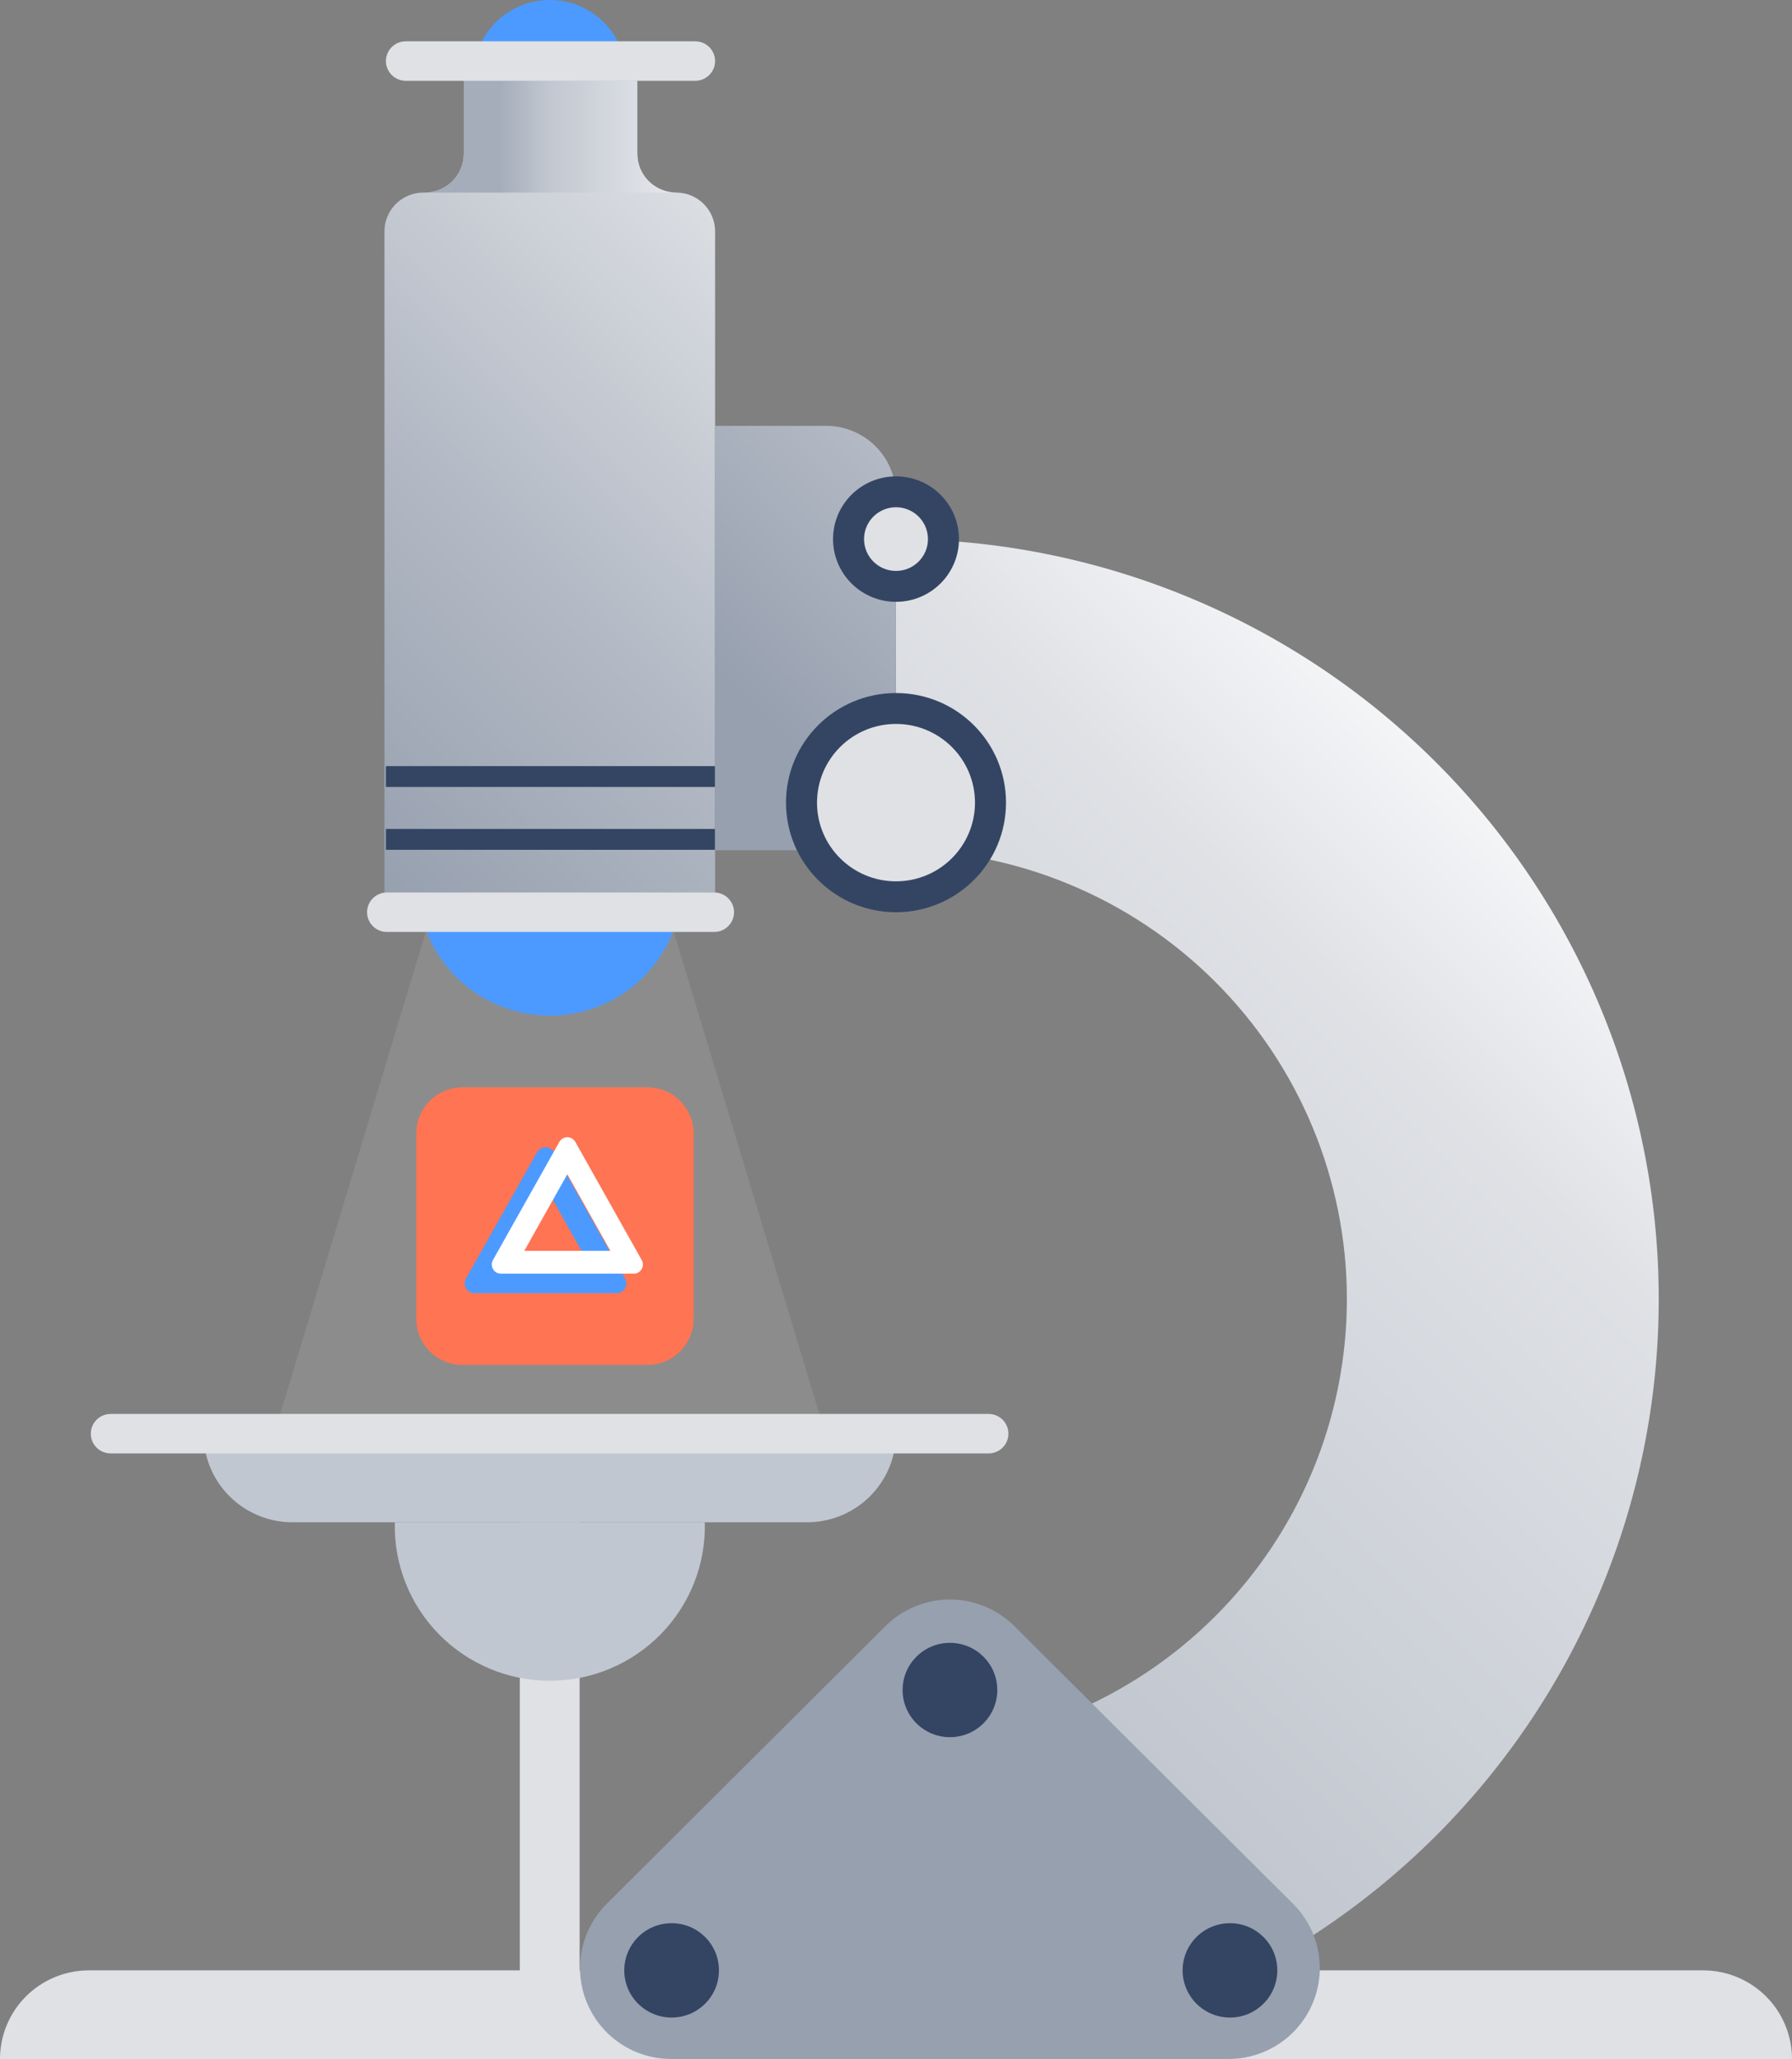 <svg width="155" height="178" viewBox="0 0 155 178" fill="none" xmlns="http://www.w3.org/2000/svg">
<rect x="0" y="0" width="155" height="178" fill="#808080" stroke="none"/>
<path opacity="0.1" d="M71.384 123.942H23.723L36.825 80.567H58.282L71.384 123.942Z" fill="white"/>
<path d="M47.554 87.804C53.874 87.804 58.998 82.702 58.998 76.408C58.998 70.114 53.874 65.012 47.554 65.012C41.233 65.012 36.109 70.114 36.109 76.408C36.109 82.702 41.233 87.804 47.554 87.804Z" fill="#4C9AFF"/>
<path d="M47.553 13.156C51.201 13.156 54.158 10.211 54.158 6.578C54.158 2.945 51.201 0 47.553 0C43.905 0 40.947 2.945 40.947 6.578C40.947 10.211 43.905 13.156 47.553 13.156Z" fill="#4C9AFF"/>
<path d="M55.118 13.291V6.975H40.113V13.291C40.113 14.18 39.759 15.032 39.129 15.661C38.499 16.29 37.644 16.645 36.752 16.647H36.625C35.732 16.647 34.876 17 34.244 17.627C33.612 18.255 33.256 19.106 33.254 19.995V78.862H61.851V19.995C61.851 19.107 61.497 18.256 60.866 17.628C60.236 17 59.381 16.647 58.489 16.647C58.047 16.647 57.608 16.561 57.199 16.392C56.79 16.223 56.419 15.976 56.106 15.664C55.793 15.353 55.544 14.983 55.375 14.575C55.206 14.168 55.118 13.732 55.118 13.291Z" fill="url(#paint0_linear)"/>
<path d="M36.752 16.647H58.499C57.605 16.647 56.747 16.294 56.115 15.664C55.483 15.035 55.128 14.181 55.128 13.291V6.975H40.114V13.291C40.114 14.18 39.76 15.032 39.13 15.661C38.499 16.29 37.644 16.645 36.752 16.647Z" fill="url(#paint1_linear)"/>
<path d="M61.851 71.662H33.381V73.467H61.851V71.662Z" fill="#344563"/>
<path d="M61.851 66.231H33.381V68.035H61.851V66.231Z" fill="#344563"/>
<path d="M60.138 3.573H35.093C34.148 3.573 33.381 4.337 33.381 5.279C33.381 6.22 34.148 6.984 35.093 6.984H60.138C61.084 6.984 61.851 6.22 61.851 5.279C61.851 4.337 61.084 3.573 60.138 3.573Z" fill="#DFE1E5"/>
<path d="M17.605 123.942H77.5C77.5 124.951 77.299 125.951 76.911 126.882C76.522 127.814 75.952 128.66 75.234 129.372C74.516 130.084 73.663 130.647 72.726 131.03C71.788 131.413 70.784 131.608 69.77 131.603H25.298C23.258 131.603 21.301 130.796 19.859 129.359C18.416 127.923 17.605 125.974 17.605 123.942Z" fill="#C1C7D0"/>
<path d="M7.693 170.339H147.307C149.347 170.339 151.304 171.146 152.747 172.583C154.189 174.019 155 175.968 155 178H0C0 175.968 0.811 174.019 2.253 172.583C3.696 171.146 5.653 170.339 7.693 170.339Z" fill="#DFE1E5"/>
<path d="M77.5 46.605V73.466C87.843 73.466 97.763 77.558 105.077 84.841C112.39 92.124 116.499 102.002 116.499 112.302C116.499 122.602 112.39 132.48 105.077 139.763C97.763 147.046 87.843 151.138 77.5 151.138V178C94.997 178 111.778 171.078 124.151 158.757C136.523 146.437 143.474 129.726 143.474 112.302C143.474 94.878 136.523 78.168 124.151 65.847C111.778 53.526 94.997 46.605 77.5 46.605Z" fill="url(#paint2_linear)"/>
<path d="M61.852 36.815H71.456C73.057 36.815 74.592 37.448 75.724 38.575C76.855 39.702 77.491 41.23 77.491 42.824V73.503H61.852V36.815Z" fill="url(#paint3_linear)"/>
<path d="M77.501 78.863C82.755 78.863 87.015 74.621 87.015 69.388C87.015 64.156 82.755 59.914 77.501 59.914C72.246 59.914 67.986 64.156 67.986 69.388C67.986 74.621 72.246 78.863 77.501 78.863Z" fill="#344563"/>
<path d="M77.5 52.028C80.508 52.028 82.946 49.6 82.946 46.605C82.946 43.61 80.508 41.182 77.5 41.182C74.493 41.182 72.055 43.61 72.055 46.605C72.055 49.6 74.493 52.028 77.5 52.028Z" fill="#344563"/>
<path d="M77.5 76.192C81.273 76.192 84.332 73.146 84.332 69.388C84.332 65.631 81.273 62.585 77.5 62.585C73.727 62.585 70.668 65.631 70.668 69.388C70.668 73.146 73.727 76.192 77.5 76.192Z" fill="#DFE1E5"/>
<path d="M77.5 49.357C79.026 49.357 80.264 48.124 80.264 46.605C80.264 45.085 79.026 43.852 77.5 43.852C75.974 43.852 74.736 45.085 74.736 46.605C74.736 48.124 75.974 49.357 77.5 49.357Z" fill="#DFE1E5"/>
<path d="M50.135 131.603H44.961V170.556H50.135V131.603Z" fill="#DFE1E5"/>
<path d="M60.963 131.603C61.01 133.385 60.697 135.158 60.044 136.819C59.392 138.479 58.411 139.992 57.162 141.269C55.913 142.546 54.419 143.561 52.769 144.254C51.12 144.947 49.347 145.304 47.557 145.304C45.767 145.304 43.994 144.947 42.345 144.254C40.695 143.561 39.201 142.546 37.952 141.269C36.702 139.992 35.722 138.479 35.07 136.819C34.417 135.158 34.105 133.385 34.151 131.603H60.963Z" fill="#C1C7D0"/>
<path d="M61.779 77.157H33.463C32.517 77.157 31.75 77.921 31.75 78.863C31.75 79.805 32.517 80.568 33.463 80.568H61.779C62.724 80.568 63.491 79.805 63.491 78.863C63.491 77.921 62.724 77.157 61.779 77.157Z" fill="#DFE1E5"/>
<path d="M85.51 122.237H9.568C8.622 122.237 7.855 123.001 7.855 123.943C7.855 124.885 8.622 125.648 9.568 125.648H85.51C86.455 125.648 87.222 124.885 87.222 123.943C87.222 123.001 86.455 122.237 85.51 122.237Z" fill="#DFE1E5"/>
<path d="M111.851 164.592L87.74 140.581C87.007 139.852 86.138 139.273 85.181 138.878C84.224 138.483 83.198 138.279 82.162 138.279C81.126 138.279 80.101 138.483 79.144 138.878C78.187 139.273 77.317 139.852 76.585 140.581L52.474 164.592C51.372 165.692 50.623 167.091 50.32 168.615C50.017 170.138 50.174 171.716 50.772 173.151C51.369 174.585 52.379 175.812 53.675 176.675C54.972 177.538 56.496 177.999 58.055 178H106.279C107.837 177.997 109.36 177.535 110.655 176.671C111.95 175.807 112.959 174.581 113.555 173.147C114.151 171.713 114.307 170.135 114.004 168.612C113.701 167.09 112.952 165.691 111.851 164.592Z" fill="#97A0AF"/>
<path d="M58.092 174.418C60.354 174.418 62.187 172.592 62.187 170.339C62.187 168.087 60.354 166.261 58.092 166.261C55.83 166.261 53.996 168.087 53.996 170.339C53.996 172.592 55.83 174.418 58.092 174.418Z" fill="#344563"/>
<path d="M106.387 174.418C108.649 174.418 110.482 172.592 110.482 170.339C110.482 168.087 108.649 166.261 106.387 166.261C104.125 166.261 102.291 168.087 102.291 170.339C102.291 172.592 104.125 174.418 106.387 174.418Z" fill="#344563"/>
<path d="M82.166 150.181C84.428 150.181 86.262 148.355 86.262 146.103C86.262 143.85 84.428 142.024 82.166 142.024C79.904 142.024 78.07 143.85 78.07 146.103C78.07 148.355 79.904 150.181 82.166 150.181Z" fill="#344563"/>
<path d="M36 98C36 95.791 37.791 94 40 94H56C58.209 94 60 95.791 60 98V114C60 116.209 58.209 118 56 118H40C37.791 118 36 116.209 36 114V98Z" fill="#FF7452"/>
<path fill-rule="evenodd" clip-rule="evenodd" d="M47.92 99.609C47.844 99.474 47.733 99.363 47.598 99.287C47.192 99.059 46.678 99.203 46.45 99.609L40.302 110.538C40.231 110.665 40.193 110.807 40.193 110.952C40.193 111.418 40.571 111.795 41.037 111.795H53.333C53.477 111.795 53.62 111.758 53.746 111.687C54.152 111.458 54.296 110.944 54.068 110.538L47.92 99.609ZM47.184 102.602L51.169 109.687H43.199L47.184 102.602Z" fill="#4C9AFF"/>
<path fill-rule="evenodd" clip-rule="evenodd" d="M49.76 98.715C49.689 98.589 49.585 98.485 49.459 98.414C49.079 98.2 48.599 98.335 48.385 98.715L42.636 108.934C42.57 109.053 42.535 109.186 42.535 109.321C42.535 109.757 42.888 110.11 43.324 110.11H54.821C54.956 110.11 55.09 110.075 55.208 110.008C55.587 109.795 55.722 109.314 55.508 108.934L49.76 98.715ZM49.072 101.514L52.798 108.138H45.346L49.072 101.514Z" fill="white"/>
<defs>
<linearGradient id="paint0_linear" x1="24.075" y1="69.722" x2="70.896" y2="22.695" gradientUnits="userSpaceOnUse">
<stop offset="0.02" stop-color="#97A0AF"/>
<stop offset="0.46" stop-color="#B3BAC5"/>
<stop offset="1" stop-color="#DFE1E5"/>
</linearGradient>
<linearGradient id="paint1_linear" x1="35.329" y1="11.811" x2="59.903" y2="11.811" gradientUnits="userSpaceOnUse">
<stop offset="0.32" stop-color="#A5ADBA"/>
<stop offset="0.49" stop-color="#C1C7D0"/>
<stop offset="1" stop-color="#EBECF0"/>
</linearGradient>
<linearGradient id="paint2_linear" x1="51.349" y1="151.95" x2="130.644" y2="72.321" gradientUnits="userSpaceOnUse">
<stop offset="0.02" stop-color="#B3BAC5"/>
<stop offset="0.82" stop-color="#DFE1E5"/>
<stop offset="1" stop-color="#F4F5F7"/>
</linearGradient>
<linearGradient id="paint3_linear" x1="56.56" y1="68.197" x2="80.922" y2="43.741" gradientUnits="userSpaceOnUse">
<stop offset="0.32" stop-color="#97A0AF"/>
<stop offset="1" stop-color="#B3BAC5"/>
</linearGradient>
</defs>
</svg>
